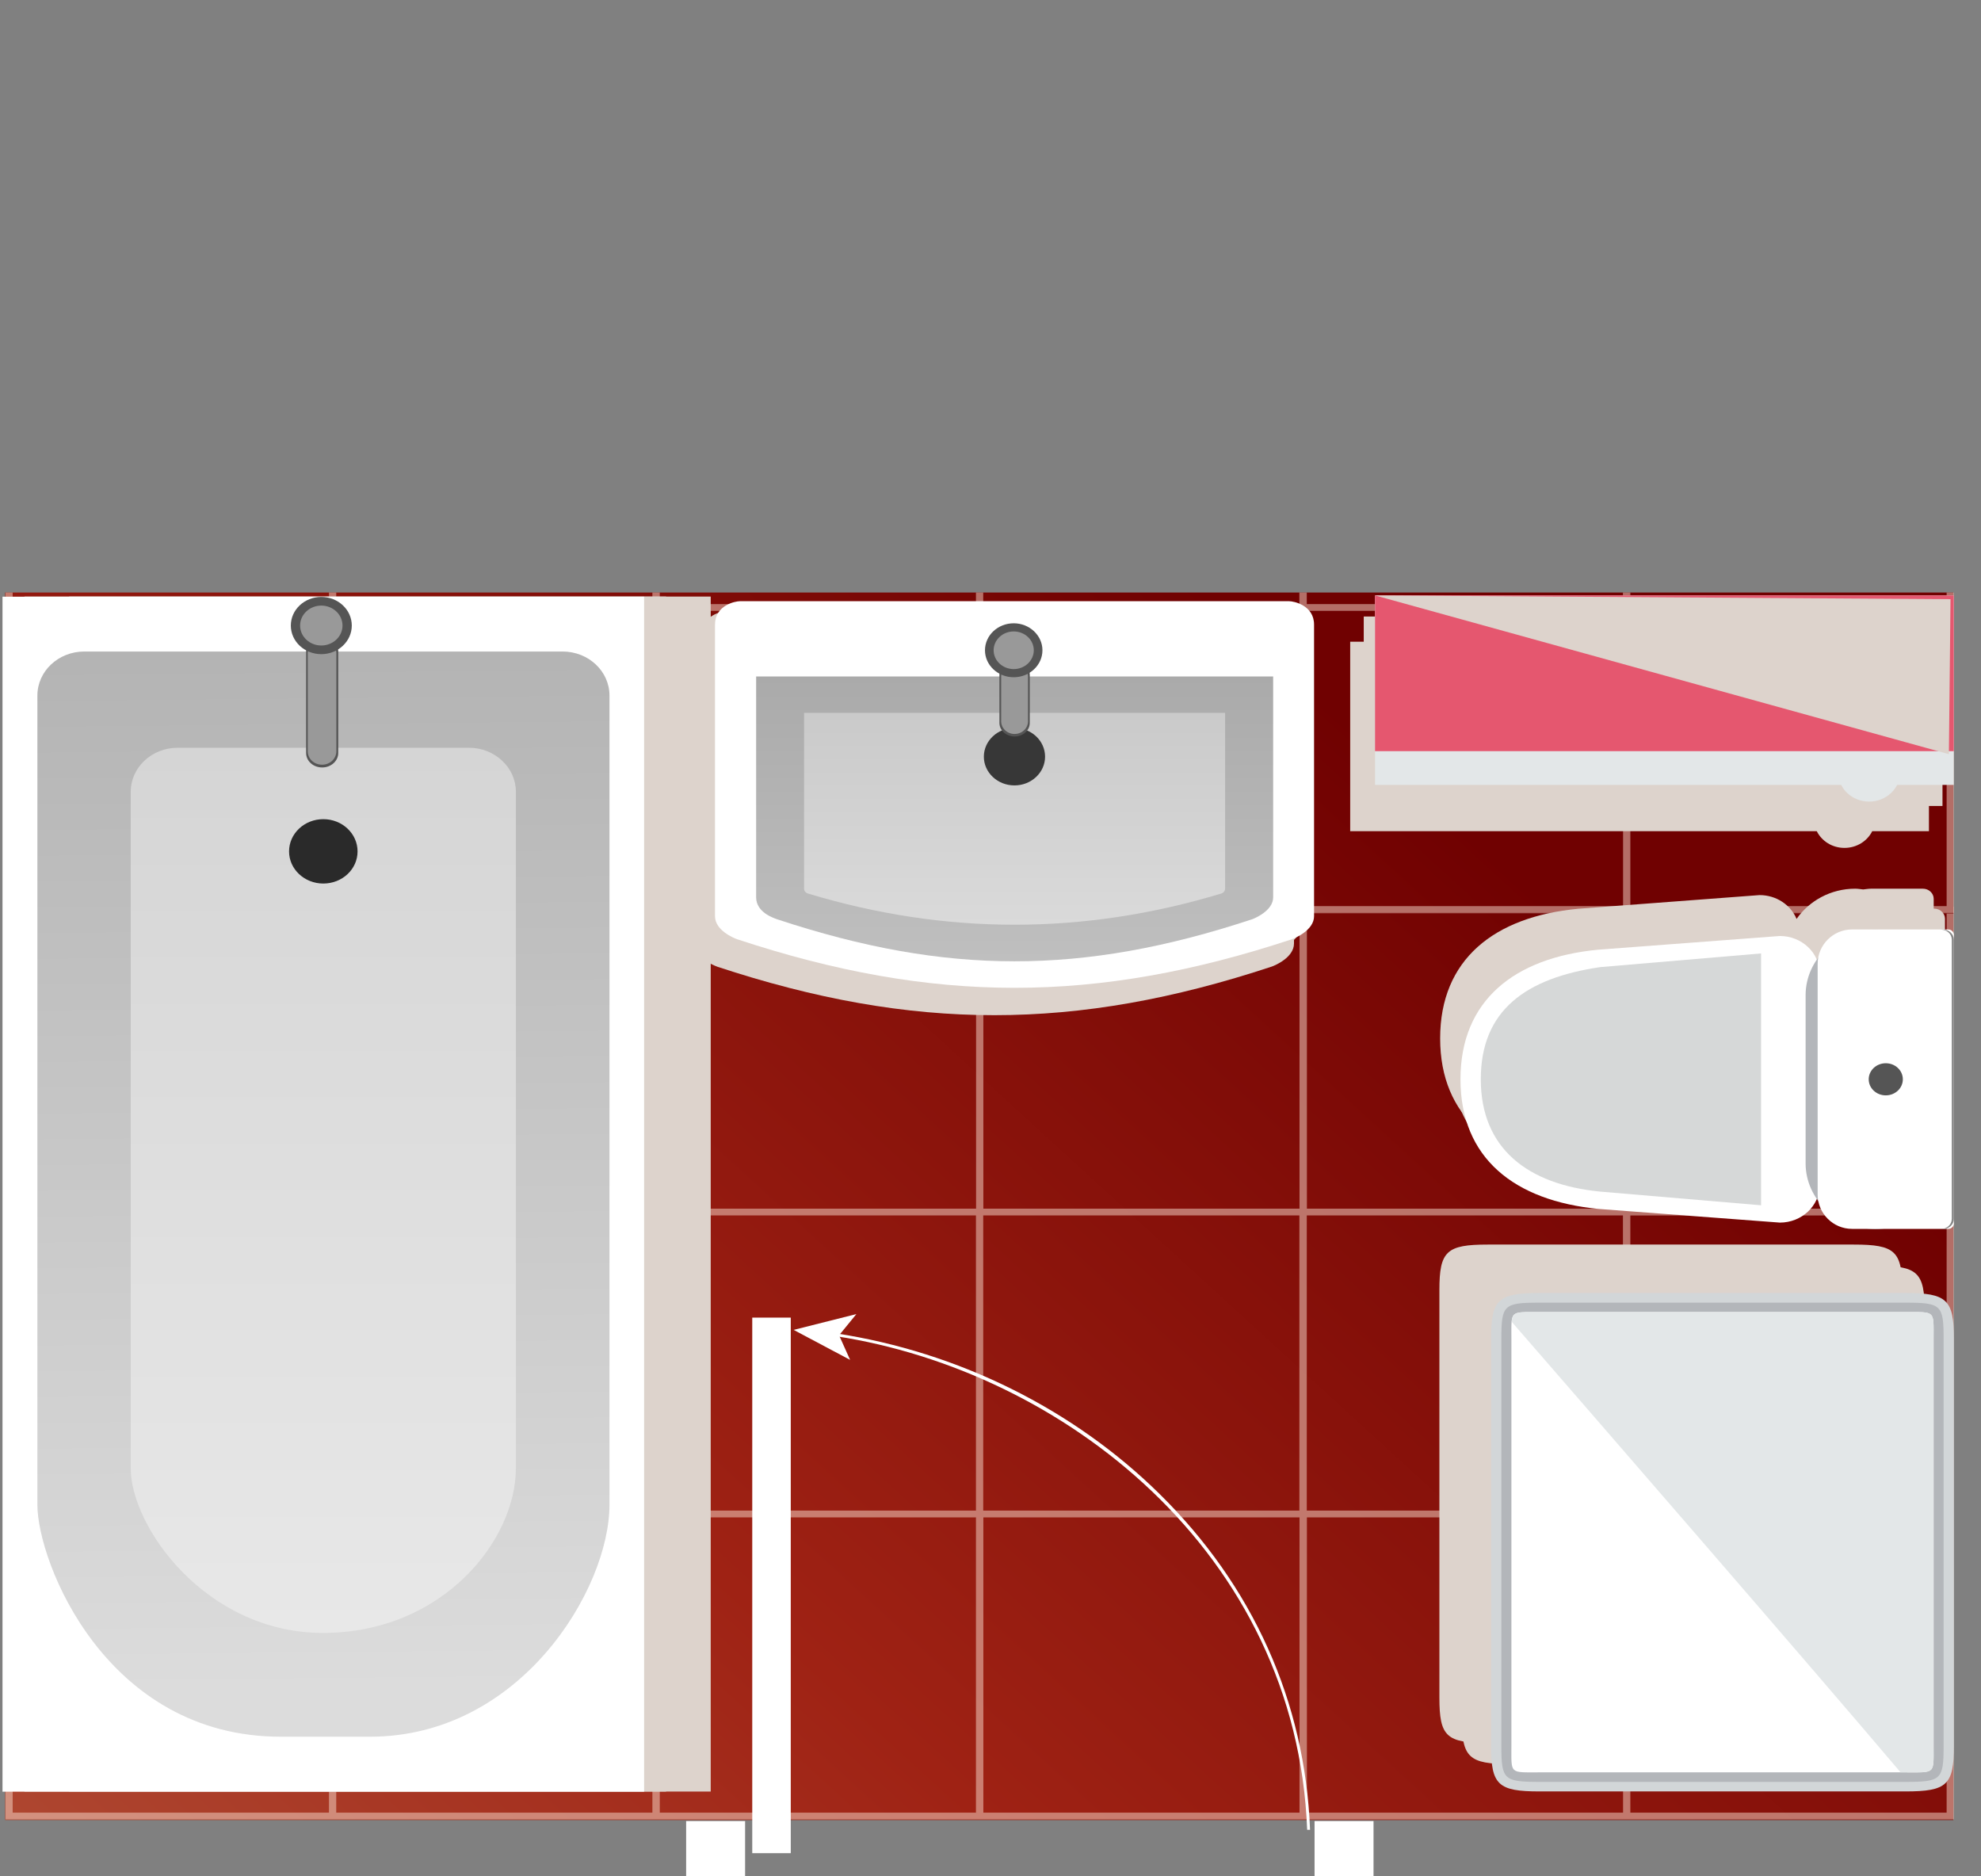 <?xml version="1.0" encoding="UTF-8"?>
<svg xmlns="http://www.w3.org/2000/svg" xmlns:xlink="http://www.w3.org/1999/xlink" viewBox="0 0 157.9 149.53">
  <rect x="0" y="0" width="157.9" height="149.53" fill="#808080" stroke="none"/>
  <defs>
    <style>
      .cls-1 {
        fill: url(#linear-gradient-2);
      }

      .cls-2 {
        fill: #555;
      }

      .cls-3, .cls-4 {
        fill: #fff;
      }

      .cls-5, .cls-6 {
        fill: #ddd3cc;
        mix-blend-mode: multiply;
      }

      .cls-7, .cls-4, .cls-8, .cls-6, .cls-9 {
        fill-rule: evenodd;
      }

      .cls-7, .cls-10 {
        fill: #b3b6ba;
      }

      .cls-11 {
        isolation: isolate;
      }

      .cls-12 {
        fill: #e5576f;
      }

      .cls-13 {
        fill: #d6d8d8;
      }

      .cls-8 {
        fill: #d2d6d8;
      }

      .cls-14 {
        fill: #2a2a2a;
      }

      .cls-9, .cls-15 {
        fill: #e3e7e8;
      }

      .cls-16 {
        fill: url(#Earthtone_21-2);
      }

      .cls-17 {
        fill: #f9ddcf;
        opacity: .5;
      }

      .cls-18 {
        clip-path: url(#clippath);
      }

      .cls-19 {
        fill: none;
      }

      .cls-20 {
        fill: #373737;
      }

      .cls-21 {
        fill: #999;
      }

      .cls-22 {
        fill: url(#Earthtone_21);
      }

      .cls-23 {
        fill: url(#linear-gradient-3);
      }

      .cls-24 {
        fill: url(#linear-gradient);
      }

      .cls-25 {
        fill: url(#linear-gradient-4);
      }

      .cls-26 {
        fill: #888;
      }
    </style>
    <clipPath id="clippath">
      <rect class="cls-19" x="0" y="47.22" width="157.9" height="99.31"/>
    </clipPath>
    <linearGradient id="Earthtone_21" data-name="Earthtone 21" x1="327.15" y1="-221.83" x2="210.2" y2="-93.94" gradientTransform="translate(328.91 -29.76) rotate(-180)" gradientUnits="userSpaceOnUse">
      <stop offset="0" stop-color="#b85e42"/>
      <stop offset=".5" stop-color="#9f2214"/>
      <stop offset="1" stop-color="#700101"/>
    </linearGradient>
    <linearGradient id="Earthtone_21-2" data-name="Earthtone 21" x1="364.77" y1="-190.72" x2="247.82" y2="-62.83" xlink:href="#Earthtone_21"/>
    <linearGradient id="linear-gradient" x1="223.1" y1="35.78" x2="223.1" y2="13.08" gradientTransform="translate(-142.23 40.83)" gradientUnits="userSpaceOnUse">
      <stop offset="0" stop-color="#bfbfbf"/>
      <stop offset="1" stop-color="#aaa"/>
    </linearGradient>
    <linearGradient id="linear-gradient-2" x1="223.1" y1="32.87" x2="223.1" y2="15.99" gradientTransform="translate(-142.23 40.83)" gradientUnits="userSpaceOnUse">
      <stop offset="0" stop-color="#dadada"/>
      <stop offset="1" stop-color="#cacaca"/>
    </linearGradient>
    <linearGradient id="linear-gradient-3" x1="131.66" y1="62.01" x2="132.67" y2="164.72" gradientTransform="translate(157.9 196.75) rotate(-180)" gradientUnits="userSpaceOnUse">
      <stop offset="0" stop-color="#dcdcdc"/>
      <stop offset="1" stop-color="#aaa"/>
    </linearGradient>
    <linearGradient id="linear-gradient-4" x1="132.12" y1="66.61" x2="132.12" y2="137.15" gradientTransform="translate(157.9 196.75) rotate(-180)" gradientUnits="userSpaceOnUse">
      <stop offset="0" stop-color="#e8e8e8"/>
      <stop offset="1" stop-color="#d5d5d5"/>
    </linearGradient>
  </defs>
  <g class="cls-11">
    <g id="Layer_1" data-name="Layer 1">
      <g class="cls-18">
        <g>
          <rect class="cls-22" x=".41" y="72.25" width="155.29" height="72.79"/>
          <path class="cls-17" d="m26.22,144.99h.58s25.21,0,25.21,0h.58s25.21,0,25.21,0h.57s25.21,0,25.21,0h.58s25.21,0,25.21,0h.58s25.79,0,25.79,0v-24.07s0-.54,0-.54v-23.52s0-.54,0-.54v-24.07s-25.79,0-25.79,0h-.58s-25.21,0-25.21,0h-.58s-25.21,0-25.21,0h-.57s-25.21,0-25.21,0h-.58s-25.21,0-25.21,0h-.58s-25.78,0-25.78,0v24.07s0,.54,0,.54v23.52s0,.54,0,.54v24.07s25.78,0,25.78,0Zm103.14-48.13v23.52h-25.2v-23.52h25.2Zm-25.79,0v23.52h-25.2v-23.52h25.2Zm-25.78,0v23.52h-25.2v-23.52h25.2Zm-25.79,0v23.52h-25.2v-23.52h25.2Zm-25.2,47.59v-23.53h25.2v23.53h-25.2Zm25.79,0v-23.53h25.2v23.53h-25.2Zm25.79,0v-23.53h25.2v23.53h-25.2Zm25.79,0v-23.53h25.2v23.53h-25.2Zm50.99,0h-25.21v-23.53h25.21v23.53Zm0-24.07h-25.21v-23.52h25.21v23.52Zm0-47.59v23.53h-25.21v-23.53h25.21Zm-25.79,0v23.53h-25.2v-23.53h25.2Zm-25.79,0v23.53h-25.2v-23.53h25.2Zm-25.78,0v23.53h-25.2v-23.53h25.2Zm-25.79,0v23.53h-25.2v-23.53h25.2Zm-50.99,0h25.2v23.53H1.01v-23.53Zm0,24.07h25.2v23.52H1.01v-23.52Zm25.2,24.06v23.53H1.01v-23.53h25.2Z"/>
          <rect class="cls-16" x=".41" y="0" width="155.29" height="72.79"/>
          <path class="cls-17" d="m26.22,72.75h.58s25.21,0,25.21,0h.58s25.21,0,25.21,0h.57s25.21,0,25.21,0h.58s25.21,0,25.21,0h.58s25.79,0,25.79,0v-24.07s0-.54,0-.54v-23.52s0-.54,0-.54V0s-25.79,0-25.79,0h-.58s-25.21,0-25.21,0h-.58s-25.21,0-25.21,0h-.57s-25.21,0-25.21,0h-.58s-25.21,0-25.21,0h-.58S.44,0,.44,0v24.07s0,.54,0,.54v23.52s0,.54,0,.54v24.07s25.78,0,25.78,0Zm103.14-48.13v23.52h-25.2v-23.52h25.2Zm-25.79,0v23.52h-25.2v-23.52h25.2Zm-25.78,0v23.52h-25.2v-23.52h25.2Zm-25.79,0v23.52h-25.2v-23.52h25.2Zm-25.2,47.59v-23.53h25.2v23.53h-25.2Zm25.79,0v-23.53h25.2v23.53h-25.2Zm25.79,0v-23.53h25.2v23.53h-25.2Zm25.79,0v-23.53h25.2v23.53h-25.2Zm50.99,0h-25.21v-23.53h25.21v23.53Zm0-24.07h-25.21v-23.52h25.21v23.52Zm0-47.59v23.53h-25.21V.54h25.21Zm-25.79,0v23.53h-25.2V.54h25.2Zm-25.79,0v23.53h-25.2V.54h25.2Zm-25.78,0v23.53h-25.2V.54h25.2Zm-25.79,0v23.53h-25.2V.54h25.2Zm-50.99,0h25.2v23.53H1.01V.54Zm0,24.07h25.2v23.52H1.01v-23.52Zm25.2,24.06v23.53H1.01v-23.53h25.2Z"/>
        </g>
      </g>
      <path class="cls-6" d="m118.59,138.9h29.17c3.3,0,3.86-.52,3.86-3.62v-32.47c0-3.1-.55-3.63-3.86-3.63h-29.17c-3.3,0-3.86.53-3.86,3.63v32.47c0,3.1.55,3.62,3.86,3.62Z"/>
      <path class="cls-6" d="m120.38,140.58h29.17c3.3,0,3.86-.52,3.86-3.62v-32.47c0-3.1-.55-3.62-3.86-3.62h-29.17c-3.3,0-3.86.52-3.86,3.62v32.47c0,3.1.55,3.62,3.86,3.62Z"/>
      <path class="cls-5" d="m125.79,93.07l14.46,1.09c1.34,0,2.48-.79,2.95-1.9.99,1.44,2.71,2.41,4.67,2.41.22,0,.43-.04.64-.06.21.02.42.06.64.06h3.95s.08,0,.08,0h.09c.48,0,.86-.36.86-.81v-.08s0-22.07,0-22.07v-.08c0-.45-.39-.81-.86-.81h-.17s-3.95,0-3.95,0c-.22,0-.43.04-.64.06-.21-.02-.42-.06-.64-.06-1.95,0-3.67.97-4.67,2.41-.46-1.11-1.61-1.9-2.95-1.9l-14.46,1.09c-6.71.63-11,4.05-11,10.33s4.29,9.68,11,10.33Z"/>
      <path class="cls-5" d="m126.69,94.66l14.46,1.09c1.34,0,2.48-.79,2.95-1.9.99,1.44,2.71,2.41,4.67,2.41.22,0,.43-.04.64-.06.21.02.42.06.64.06h3.95s.08,0,.08,0h.09c.48,0,.86-.36.86-.81v-.08s0-22.07,0-22.07v-.08c0-.45-.39-.81-.86-.81h-.17s-3.95,0-3.95,0c-.22,0-.43.04-.64.06-.21-.02-.42-.06-.64-.06-1.95,0-3.67.97-4.67,2.41-.46-1.11-1.61-1.9-2.95-1.9l-14.46,1.09c-6.71.63-11,4.05-11,10.33s4.29,9.68,11,10.33Z"/>
      <path class="cls-6" d="m144.81,66.24c.4.79,1.23,1.33,2.21,1.33s1.82-.55,2.21-1.33h4.52s0-2.69,0-2.69v-12.41s-46.13,0-46.13,0v12.41s0,2.69,0,2.69h37.19Z"/>
      <path class="cls-6" d="m145.89,64.23c.4.79,1.23,1.33,2.21,1.33s1.82-.55,2.21-1.33h4.52s0-2.69,0-2.69v-12.41s-46.13,0-46.13,0v12.41s0,2.69,0,2.69h37.19Z"/>
      <g>
        <path class="cls-15" d="m148.99,63.88c-1.36,0-2.47-1.03-2.47-2.33s1.1-2.31,2.47-2.31,2.47,1.04,2.47,2.31-1.11,2.33-2.47,2.33Z"/>
        <g>
          <rect class="cls-15" x="109.6" y="47.45" width="46.13" height="15.1"/>
          <rect class="cls-12" x="109.6" y="47.45" width="46.13" height="12.41"/>
        </g>
      </g>
      <path class="cls-5" d="m57.15,77.03c15.62,5.16,28.59,5.16,44.21,0,.27-.09,1.78-.73,1.78-1.84v-23.23c0-1.56-1.62-1.87-1.99-1.87h-43.77c-.37,0-1.99.31-1.99,1.87v23.23c0,1.13,1.5,1.75,1.77,1.84Z"/>
      <path class="cls-5" d="m57.69,75.65c15.62,5.16,28.59,5.16,44.21,0,.27-.09,1.78-.73,1.78-1.84v-23.23c0-1.56-1.62-1.87-1.99-1.87h-43.77c-.37,0-1.99.31-1.99,1.87v23.23c0,1.13,1.5,1.75,1.77,1.84Z"/>
      <g>
        <path class="cls-3" d="m102.97,74.85c-15.62,5.16-28.59,5.16-44.21,0-.27-.09-1.77-.71-1.77-1.84v-23.23c0-1.56,1.62-1.87,1.99-1.87h43.77c.37,0,1.99.32,1.99,1.87v23.23c0,1.11-1.5,1.75-1.78,1.84Z"/>
        <g>
          <path class="cls-24" d="m99.76,73.27c-13.48,4.45-24.31,4.45-37.78,0-.23-.08-1.71-.53-1.71-1.76v-17.6h41.21v17.6c0,1.07-1.48,1.68-1.71,1.76Z"/>
          <path class="cls-1" d="m97.33,71.21c-10.97,3.31-21.95,3.31-32.92,0-.19-.06-.32-.21-.32-.39v-14.01h33.56v14.01c0,.17-.13.33-.32.39Z"/>
          <path class="cls-20" d="m83.3,60.3c0,1.26-1.09,2.29-2.44,2.29s-2.44-1.03-2.44-2.29,1.09-2.29,2.44-2.29,2.44,1.02,2.44,2.29Z"/>
        </g>
        <g>
          <path class="cls-2" d="m82.08,57.61c0,.6-.54,1.08-1.21,1.08h0c-.67,0-1.21-.49-1.21-1.08v-3.83c0-.6.54-1.08,1.21-1.08h0c.67,0,1.21.49,1.21,1.08v3.83Z"/>
          <path class="cls-21" d="m81.94,57.48c0,.56-.48,1.01-1.07,1.01h0c-.59,0-1.07-.45-1.07-1.01v-3.57c0-.56.48-1.01,1.07-1.01h0c.59,0,1.07.45,1.07,1.01v3.57Z"/>
          <path class="cls-2" d="m83.09,51.82c0,1.19-1.03,2.15-2.29,2.15s-2.29-.96-2.29-2.15,1.03-2.15,2.29-2.15,2.29.97,2.29,2.15Z"/>
          <path class="cls-21" d="m82.4,51.82c0,.83-.72,1.5-1.6,1.5s-1.6-.67-1.6-1.5.72-1.5,1.6-1.5,1.6.67,1.6,1.5Z"/>
        </g>
      </g>
      <rect class="cls-5" x="5.51" y="47.54" width="51.14" height="95.23"/>
      <rect class="cls-5" x="1.95" y="47.54" width="51.14" height="95.23"/>
      <g>
        <rect class="cls-3" x=".21" y="47.54" width="51.14" height="95.23" transform="translate(51.55 190.32) rotate(-180)"/>
        <path class="cls-23" d="m6.72,51.92h38.12c2.07,0,3.74,1.57,3.74,3.51v64.48c0,6.74-7.1,18.49-19.09,18.49h-7.11c-13.93,0-19.4-13.91-19.4-18.49V55.43c0-1.94,1.67-3.51,3.74-3.51Z"/>
        <path class="cls-25" d="m14.16,59.59h23.22c2.06,0,3.74,1.57,3.74,3.51v53.92c0,5.69-5.79,13.11-15.4,13.11h.04c-9.37,0-15.34-8.48-15.34-13.11v-53.92c0-1.94,1.67-3.51,3.74-3.51Z"/>
        <path class="cls-14" d="m23.04,67.85c0-1.42,1.22-2.57,2.73-2.57s2.73,1.15,2.73,2.57-1.22,2.56-2.73,2.56-2.73-1.15-2.73-2.56Z"/>
      </g>
      <g>
        <g>
          <rect class="cls-3" x="105.14" y="145.44" width="4" height="3.76"/>
          <path class="cls-3" d="m104.78,145.12h4.7v4.41h-4.7v-4.41Zm4,.66h-3.3s0,3.1,0,3.1h3.3s0-3.1,0-3.1Z"/>
        </g>
        <g>
          <rect class="cls-3" x="55.04" y="145.44" width="4" height="3.76"/>
          <path class="cls-3" d="m54.69,145.12h4.7v4.41s-4.7,0-4.7,0v-4.41Zm4,.66h-3.3s0,3.1,0,3.1h3.3s0-3.1,0-3.1Z"/>
        </g>
        <g>
          <path class="cls-3" d="m66.65,106.26c9.74,1.49,18.89,6.02,25.75,12.77,7.47,7.34,11.63,16.6,12.02,26.79h-.23c-.85-22.18-19.55-36.58-37.58-39.34l.04-.22Z"/>
          <polygon class="cls-3" points="63.26 105.98 67.76 108.37 66.88 106.41 68.26 104.72 63.26 105.98"/>
        </g>
        <g>
          <path class="cls-3" d="m60.54,105.54v41.59s1.91,0,1.91,0v-41.59s-1.91,0-1.91,0Z"/>
          <path class="cls-3" d="m59.96,105h3.07v42.68h-3.07v-42.68Zm1.91,1.1h-.75s0,40.49,0,40.49h.75s0-40.49,0-40.49Z"/>
        </g>
      </g>
      <polygon class="cls-6" points="155.34 60.1 109.6 47.45 155.47 47.75 155.34 60.1"/>
      <g>
        <path class="cls-3" d="m145.04,94.45v-16.88c0-1.64-1.43-2.98-3.17-2.98l-14.46,1.09c-6.71.63-11,4.05-11,10.33h0c0,6.28,4.29,9.68,11,10.33l14.46,1.09c1.74,0,3.17-1.34,3.17-2.98Z"/>
        <path class="cls-13" d="m140.37,75.98l-12.82,1.09c-5.92.87-9.52,3.43-9.52,8.94h0c0,5.52,3.75,8.39,9.52,8.95l12.82,1.09v-20.06Z"/>
        <path class="cls-10" d="m155.05,92.71v-13.4c0-2.87-2.5-5.23-5.57-5.23h0c-3.06,0-5.56,2.35-5.56,5.23v13.4c0,2.87,2.5,5.23,5.56,5.23h0c3.06,0,5.57-2.35,5.57-5.23Z"/>
        <path class="cls-3" d="m138.82,80.58h22.97c.24,0,.44.2.44.44v7.68c0,1.51-1.23,2.74-2.74,2.74h-18.38c-1.51,0-2.74-1.23-2.74-2.74v-7.68c0-.24.2-.44.44-.44Z" transform="translate(236.32 -64.3) rotate(90)"/>
        <path class="cls-26" d="m155.74,97.13v-22.24c0-.45-.39-.81-.86-.81h-.17c.48,0,.86.36.86.81v22.24c0,.45-.39.81-.86.81h.17c.48,0,.86-.36.86-.81Z"/>
        <path class="cls-2" d="m150.31,87.29c-.75,0-1.36-.57-1.36-1.28s.61-1.28,1.36-1.28,1.36.57,1.36,1.28-.61,1.28-1.36,1.28Z"/>
      </g>
      <g>
        <path class="cls-2" d="m26.96,60.01c0,.63-.57,1.15-1.28,1.15h0c-.71,0-1.28-.51-1.28-1.15v-8.09c0-.63.57-1.15,1.28-1.15h0c.71,0,1.28.51,1.28,1.15v8.09Z"/>
        <path class="cls-21" d="m26.81,59.87c0,.59-.51,1.07-1.14,1.07h0c-.63,0-1.14-.47-1.14-1.07v-7.81c0-.59.51-1.07,1.14-1.07h0c.63,0,1.14.48,1.14,1.07v7.81Z"/>
        <path class="cls-2" d="m28.04,49.85c0,1.26-1.09,2.28-2.43,2.28s-2.43-1.02-2.43-2.28,1.09-2.28,2.43-2.28,2.43,1.02,2.43,2.28Z"/>
        <path class="cls-21" d="m27.3,49.85c0,.88-.76,1.59-1.69,1.59s-1.69-.71-1.69-1.59.76-1.59,1.69-1.59,1.69.71,1.69,1.59Z"/>
      </g>
      <g>
        <path class="cls-8" d="m118.85,139.14v-32.47c0-3.1.55-3.63,3.86-3.63h29.17c3.3,0,3.86.53,3.86,3.63v32.47c0,3.1-.55,3.62-3.86,3.62h-29.17c-3.3,0-3.86-.52-3.86-3.62Z"/>
        <path class="cls-7" d="m119.67,139.14c0,2.68.19,2.86,3.04,2.86h29.17c2.85,0,3.04-.18,3.04-2.86v-32.47c0-2.68-.19-2.86-3.04-2.86h-29.17c-2.85,0-3.04.18-3.04,2.86v32.47Z"/>
        <path class="cls-4" d="m120.47,139.14c0,2.26-.17,2.1,2.24,2.1h29.17c2.41,0,2.24.16,2.24-2.1v-32.47c0-2.26.17-2.11-2.24-2.11h-29.17c-2.41,0-2.24-.16-2.24,2.11v32.47Z"/>
        <path class="cls-9" d="m151.49,141.24h.39c2.41,0,2.24.16,2.24-2.1v-32.47c0-2.26.17-2.11-2.24-2.11h-29.17c-1.77,0-2.14-.07-2.22.77,7.03,8.09,23.8,27.41,31,35.91Z"/>
      </g>
    </g>
  </g>
</svg>